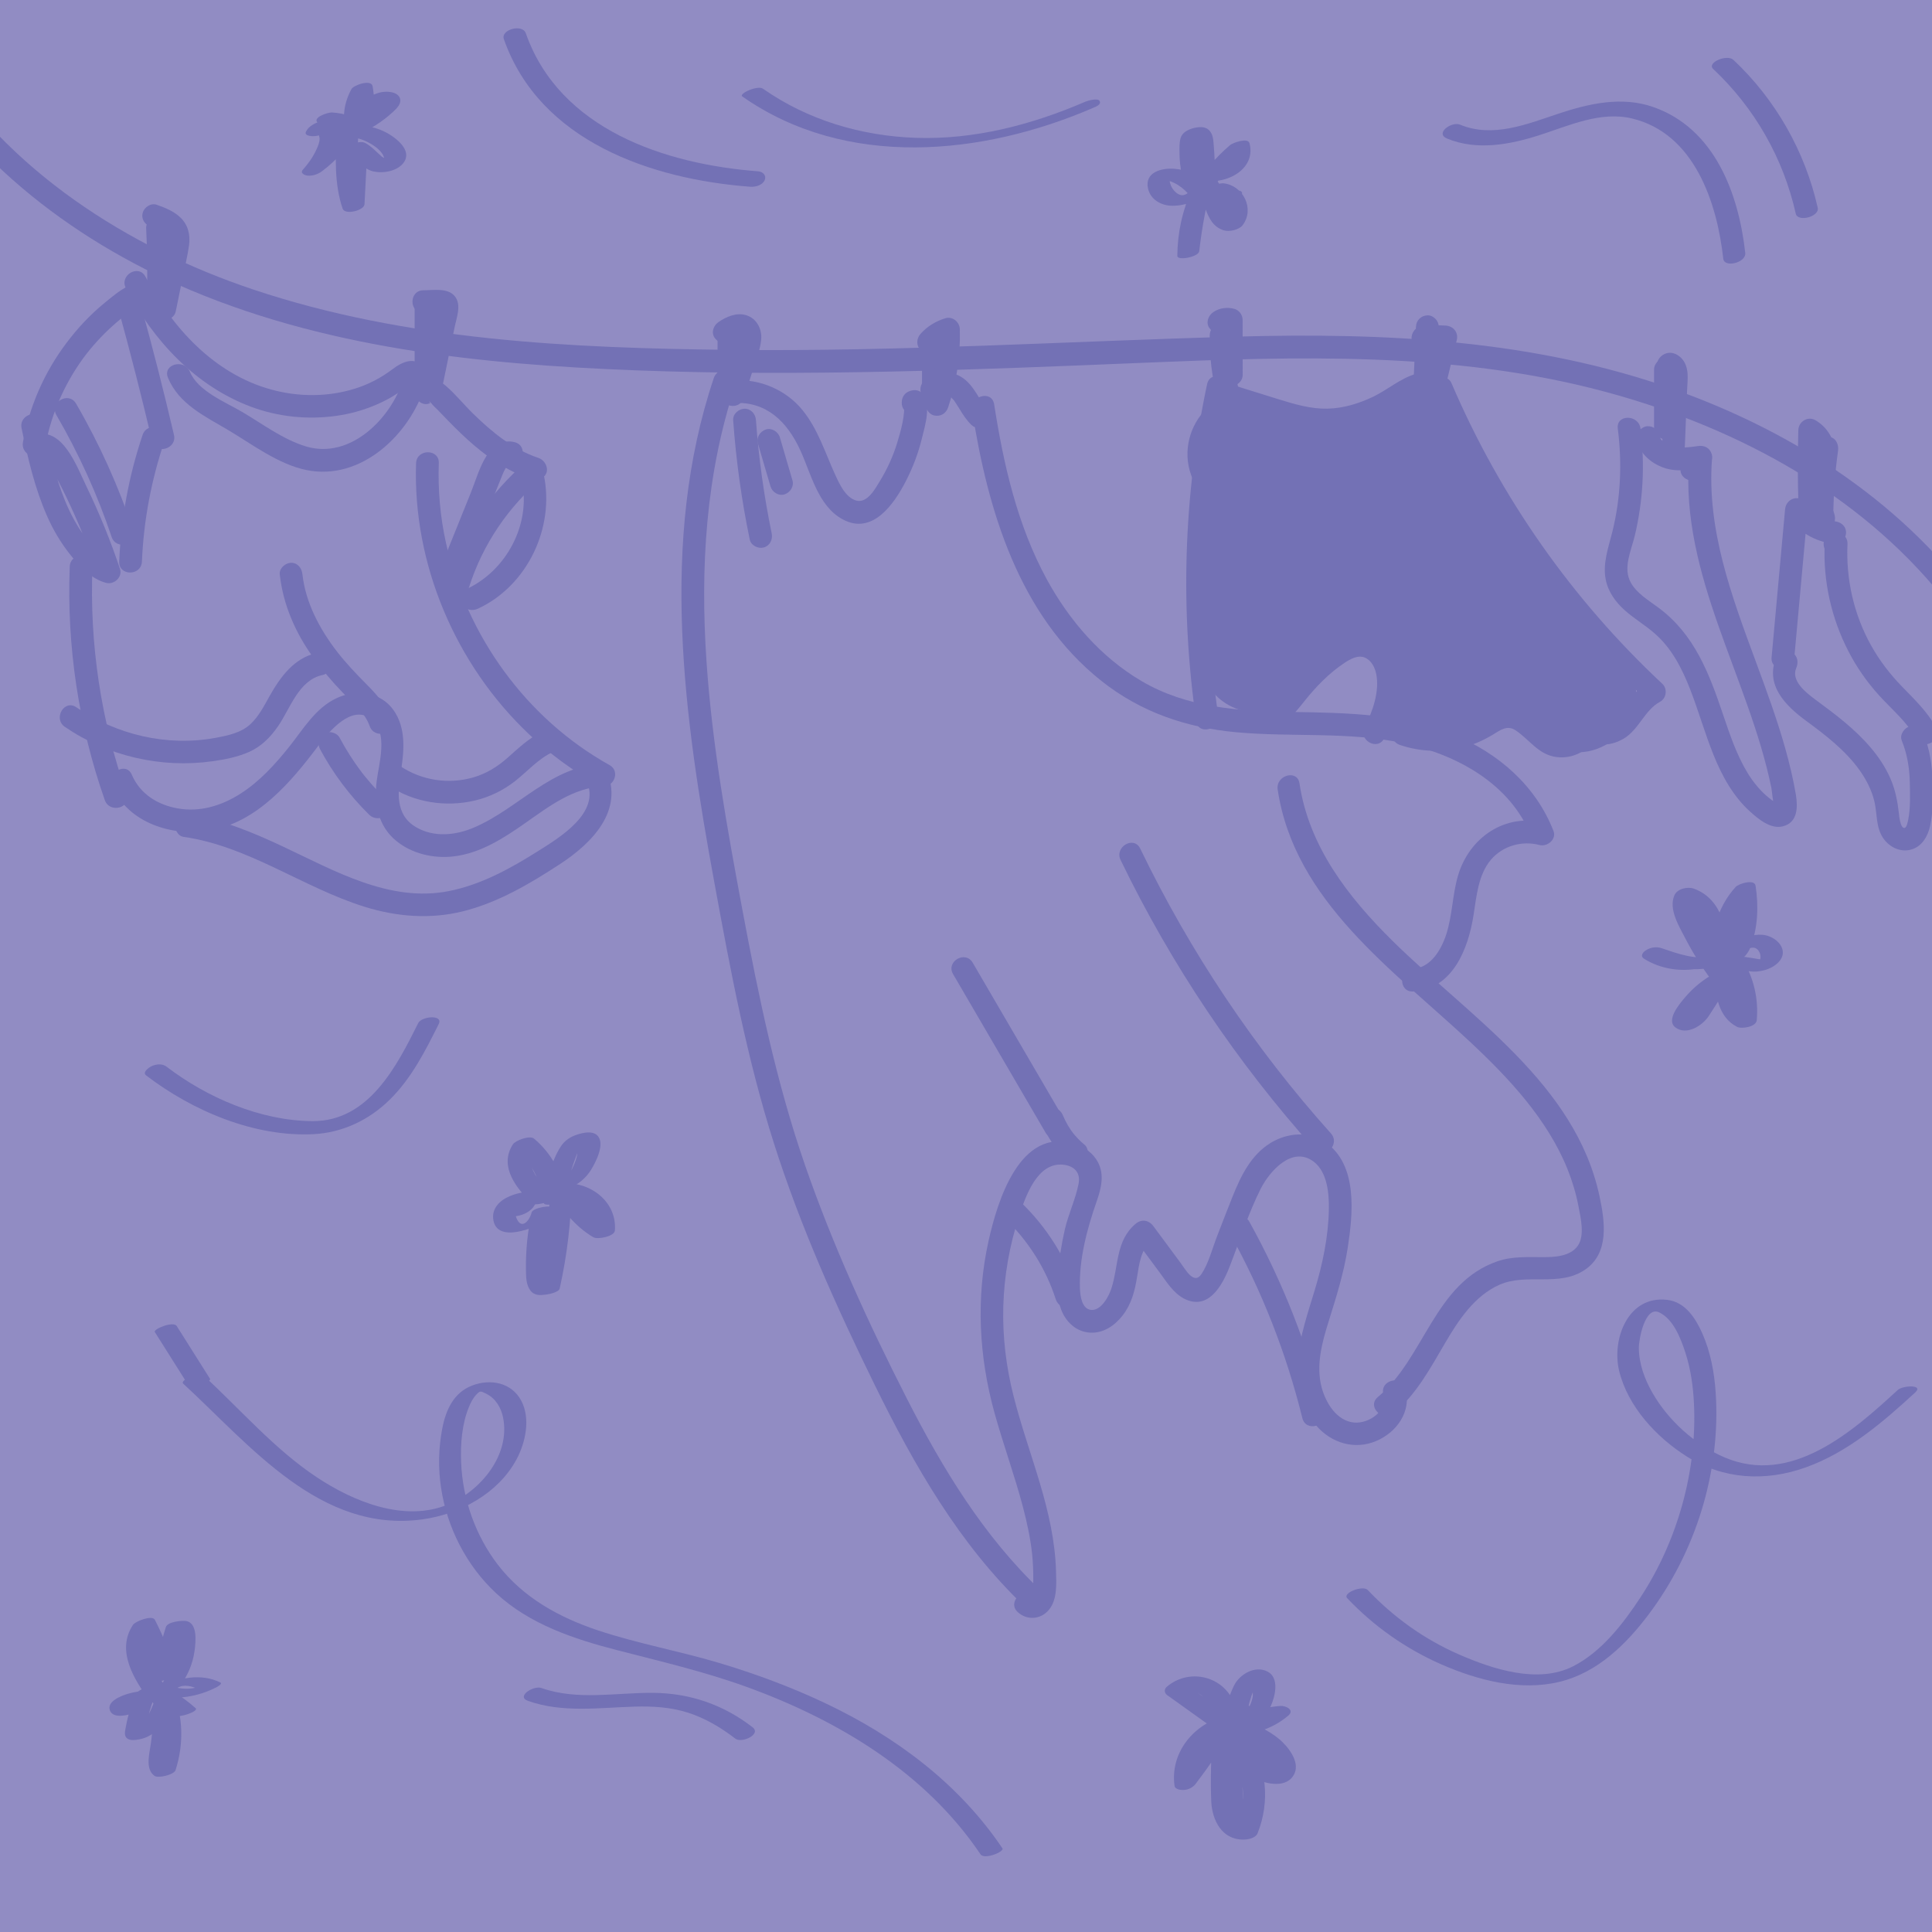 <?xml version="1.0" encoding="utf-8"?>
<!-- Generator: Adobe Illustrator 24.0.1, SVG Export Plug-In . SVG Version: 6.00 Build 0)  -->
<svg version="1.1" id="Layer_1" xmlns="http://www.w3.org/2000/svg" xmlns:xlink="http://www.w3.org/1999/xlink" x="0px" y="0px"
	 viewBox="0 0 255.11 255.11" style="enable-background:new 0 0 255.11 255.11;" xml:space="preserve">
<style type="text/css">
	.st0{fill:#918CC3;}
	.st1{fill:none;stroke:#FBD6E6;stroke-miterlimit:10;}
	.st2{opacity:0.55;}
	.st3{fill:none;stroke:#C5DFF4;stroke-miterlimit:10;}
	.st4{fill:#7371B5;}
</style>
<rect id="XMLID_18_" class="st0" width="255.11" height="255.11"/>
<g id="Layer_2">
	<g id="XMLID_41_">
		<g id="XMLID_53_">
			<path id="XMLID_57_" class="st1" d="M88.91,113.82"/>
		</g>
	</g>
	<g id="XMLID_42_" class="st2">
		<g id="XMLID_60_">
			<path id="XMLID_64_" class="st3" d="M161.91,65.15"/>
		</g>
	</g>
</g>
<g>
	<g>
		<path class="st0" d="M113.17,97.16c27.49-8.99,57.41-9.95,85.46-2.91c7.83,1.97,15.51,4.54,22.92,7.74
			c1.75,0.76,3.28-1.83,1.51-2.59c-13.52-5.83-27.77-9.69-42.38-11.54c-14.6-1.85-29.43-1.63-43.98,0.6
			c-8.25,1.27-16.39,3.21-24.33,5.81C110.54,94.87,111.32,97.77,113.17,97.16L113.17,97.16z"/>
	</g>
</g>
<g>
	<g>
		<path class="st4" d="M261.71,80.84c-9.84-14.11-24.59-23.72-40.64-29.42c-18.58-6.6-38.28-7.51-57.82-6.97
			c-22.28,0.61-44.51,2-66.81,1.75c-21.11-0.24-42.82-1.21-63-7.97C16.81,32.66,1,22.51-8.43,7.4c-1.11-1.78-2.11-3.61-3.03-5.49
			c-0.85-1.74-3.43-0.22-2.59,1.51c7.62,15.62,21.81,27.19,37.5,34.15c18.97,8.41,39.96,10.55,60.49,11.33
			c22.29,0.85,44.6-0.07,66.87-0.99c20.41-0.85,41.11-1.54,61.03,3.79c16.45,4.41,32.29,12.61,43.48,25.72
			c1.35,1.58,2.61,3.23,3.81,4.94C260.22,83.92,262.82,82.43,261.71,80.84L261.71,80.84z"/>
	</g>
</g>
<g>
	<g>
		<path class="st4" d="M19.3,30.14c0.16,3.22,0.19,6.45,0.09,9.68c-0.02,0.79,0.71,1.54,1.5,1.5c0.83-0.04,1.47-0.66,1.5-1.5
			c0.1-3.23,0.07-6.45-0.09-9.68c-0.04-0.78-0.66-1.54-1.5-1.5C20.02,28.67,19.26,29.3,19.3,30.14L19.3,30.14z"/>
	</g>
</g>
<g>
	<g>
		<path class="st4" d="M19.89,29.93c0.7,0.24,1.39,0.5,1.85,0.96c0.13,0.13,0.11,0.08,0.24,0.33c-0.07-0.13,0.05,0.28,0.05,0.34
			c0.02,0.5-0.14,1.02-0.24,1.5c-0.5,2.43-0.99,4.86-1.49,7.29c-0.16,0.79,0.23,1.62,1.05,1.85c0.74,0.2,1.68-0.25,1.85-1.05
			c0.29-1.43,0.59-2.87,0.88-4.3c0.3-1.47,0.67-2.95,0.88-4.44c0.19-1.38-0.11-2.72-1.15-3.7c-0.87-0.83-2-1.28-3.11-1.67
			c-0.76-0.27-1.64,0.3-1.85,1.05C18.61,28.91,19.12,29.66,19.89,29.93L19.89,29.93z"/>
	</g>
</g>
<g>
	<g>
		<path class="st4" d="M54.75,40.48c0,2.78,0,5.56,0,8.33c0,0.78,0.69,1.54,1.5,1.5c0.81-0.04,1.5-0.66,1.5-1.5
			c0-2.78,0-5.56,0-8.33c0-0.78-0.69-1.54-1.5-1.5C55.43,39.02,54.75,39.64,54.75,40.48L54.75,40.48z"/>
	</g>
</g>
<g>
	<g>
		<path class="st4" d="M55.91,41.32c0.48,0,0.95,0,1.43,0c0.2,0,0.41,0,0.61,0c0.12,0,0.24,0,0.35,0c-0.07-0.01-0.14-0.02-0.21-0.03
			c-0.18-0.18-0.36-0.36-0.54-0.54c-0.03-0.03-0.01-0.22-0.03-0.25c0.05,0.05-0.13,0.65-0.15,0.74c-0.09,0.42-0.17,0.84-0.26,1.27
			c-0.18,0.88-0.36,1.76-0.54,2.64c-0.36,1.76-0.73,3.52-1.09,5.28c-0.16,0.79,0.23,1.62,1.05,1.85c0.74,0.2,1.68-0.25,1.85-1.05
			c0.55-2.67,1.1-5.35,1.65-8.02c0.26-1.28,0.95-2.98,0.01-4.11c-0.93-1.12-2.81-0.77-4.11-0.77
			C53.98,38.32,53.98,41.32,55.91,41.32L55.91,41.32z"/>
	</g>
</g>
<g>
	<g>
		<path class="st4" d="M56.01,48.69c-1.11-1.78-2.91-0.91-4.21,0.08c-1.48,1.12-3.14,1.99-4.91,2.54c-3.59,1.13-7.48,1.12-11.1,0.12
			c-7.49-2.06-13.1-8.18-16.58-14.89c-0.89-1.71-3.48-0.2-2.59,1.51c3.58,6.88,9.2,12.94,16.58,15.68
			c3.55,1.32,7.46,1.71,11.21,1.18c1.87-0.26,3.66-0.77,5.39-1.52c0.91-0.4,1.79-0.86,2.62-1.41c0.42-0.28,0.82-0.58,1.22-0.88
			c0.17-0.13,0.34-0.26,0.51-0.4c0.45-0.19,0.22-0.37-0.72-0.52C54.44,51.84,57.04,50.33,56.01,48.69L56.01,48.69z"/>
	</g>
</g>
<g>
	<g>
		<path class="st4" d="M20.4,37.79c-2.27-1.56-4.94,0.86-6.63,2.24c-1.87,1.53-3.51,3.29-4.96,5.21c-2.92,3.85-4.93,8.4-5.78,13.16
			c-0.33,1.89,2.56,2.7,2.89,0.8c0.72-4.03,2.27-7.83,4.58-11.21c1.13-1.65,2.45-3.16,3.9-4.53c0.72-0.67,1.47-1.32,2.26-1.91
			c0.42-0.31,1.72-1.51,2.22-1.17C20.49,41.48,21.99,38.88,20.4,37.79L20.4,37.79z"/>
	</g>
</g>
<g>
	<g>
		<path class="st4" d="M5.38,60.33c0.75-0.23,1.59,1.8,1.84,2.28c0.77,1.44,1.5,2.91,2.18,4.39c1.35,2.91,2.51,5.89,3.53,8.92
			c0.62-0.62,1.23-1.23,1.85-1.85c-1.51-0.41-2.81-2.13-3.68-3.35c-1.01-1.4-1.83-2.94-2.49-4.54c-1.37-3.34-2.13-6.9-2.87-10.43
			c-0.39-1.89-3.29-1.09-2.89,0.8c0.83,3.95,1.73,7.89,3.37,11.6c0.78,1.78,1.76,3.44,2.96,4.97c1.24,1.58,2.81,3.3,4.81,3.84
			c1.06,0.29,2.22-0.74,1.85-1.85c-1.25-3.74-2.74-7.4-4.46-10.95c-1.2-2.47-3.1-7.86-6.79-6.73C2.74,58,3.52,60.9,5.38,60.33
			L5.38,60.33z"/>
	</g>
</g>
<g>
	<g>
		<path class="st4" d="M15.64,40.83c1.59,5.77,3.07,11.57,4.44,17.39c0.44,1.88,3.33,1.08,2.89-0.8
			c-1.36-5.83-2.84-11.63-4.44-17.39C18.02,38.18,15.12,38.97,15.64,40.83L15.64,40.83z"/>
	</g>
</g>
<g>
	<g>
		<path class="st4" d="M18.83,57.43c-1.82,5.39-2.85,11.03-3.09,16.72c-0.08,1.93,2.92,1.93,3,0c0.23-5.43,1.24-10.77,2.98-15.92
			C22.34,56.39,19.45,55.6,18.83,57.43L18.83,57.43z"/>
	</g>
</g>
<g>
	<g>
		<path class="st4" d="M57.22,52.86c-0.62,0.73-0.68-0.22-0.27,0.38c0.21,0.31,0.58,0.61,0.84,0.88c0.47,0.49,0.94,0.98,1.42,1.47
			c1.09,1.12,2.21,2.21,3.41,3.23c2.3,1.96,4.81,3.57,7.69,4.54c-0.22-0.84-0.44-1.67-0.66-2.51c-5,4.19-8.67,9.75-10.63,15.97
			c-0.58,1.85,2.31,2.63,2.89,0.8c1.81-5.74,5.24-10.78,9.86-14.64c0.92-0.77,0.32-2.18-0.66-2.51c-3.36-1.12-6.12-3.39-8.62-5.83
			c-1.23-1.2-2.33-2.58-3.63-3.7c-1.05-0.91-2.73-1.4-3.77-0.19C53.86,52.21,55.97,54.34,57.22,52.86L57.22,52.86z"/>
	</g>
</g>
<g>
	<g>
		<path class="st4" d="M68.92,63.52c1.2,5.74-2.06,11.82-7.31,14.26c-0.73,0.34-0.92,1.4-0.54,2.05c0.44,0.75,1.31,0.88,2.05,0.54
			c6.51-3.03,10.15-10.68,8.69-17.65C71.42,60.83,68.53,61.63,68.92,63.52L68.92,63.52z"/>
	</g>
</g>
<g>
	<g>
		<path class="st4" d="M54.94,61.17c-0.45,13.32,5.22,26.6,14.87,35.74c2.76,2.62,5.85,4.89,9.17,6.73c0.25-0.93,0.5-1.86,0.76-2.8
			c-6.94,0.23-11.21,5.91-17.2,8.45c-2.41,1.02-5.24,1.31-7.59-0.06c-2.86-1.66-2.42-4.77-1.98-7.59c0.41-2.61,0.62-5.53-0.97-7.82
			c-1.72-2.48-4.91-2.85-7.52-1.65c-2.81,1.29-4.43,4.1-6.29,6.43c-1.87,2.34-3.95,4.63-6.5,6.24c-2.48,1.57-5.32,2.43-8.25,1.9
			c-2.66-0.48-4.95-1.91-6.04-4.45c-0.76-1.77-3.34-0.24-2.59,1.51c2.11,4.91,8.03,6.73,12.96,5.85
			c6.22-1.12,10.66-6.38,14.25-11.16c1.37-1.82,4.39-5.58,7.02-3.54c2.29,1.78,0.96,5.96,0.69,8.26c-0.35,2.95,0.21,5.89,2.61,7.84
			c2.09,1.7,4.93,2.34,7.58,2.03c3.53-0.42,6.6-2.41,9.45-4.41c3.12-2.19,6.4-4.71,10.37-4.84c1.44-0.05,2.1-2.05,0.76-2.8
			c-11-6.12-18.9-17.08-21.61-29.34c-0.77-3.47-1.07-7-0.95-10.55C58.01,59.24,55.01,59.24,54.94,61.17L54.94,61.17z"/>
	</g>
</g>
<g>
	<g>
		<path class="st4" d="M9.21,74.82c-0.41,10.46,1.16,20.95,4.63,30.83c0.64,1.81,3.54,1.03,2.89-0.8
			c-3.39-9.65-4.93-19.81-4.52-30.03C12.29,72.89,9.28,72.89,9.21,74.82L9.21,74.82z"/>
	</g>
</g>
<g>
	<g>
		<path class="st4" d="M36.94,75.83c0.44,4.03,2.07,7.72,4.42,10.99c1.17,1.62,2.46,3.15,3.85,4.59c1.3,1.35,2.97,2.64,3.6,4.46
			c0.63,1.81,3.53,1.03,2.89-0.8c-0.65-1.86-1.88-3.29-3.26-4.67c-1.38-1.39-2.74-2.81-3.94-4.36c-2.29-2.97-4.15-6.45-4.57-10.23
			c-0.09-0.81-0.63-1.5-1.5-1.5C37.7,74.33,36.86,75.02,36.94,75.83L36.94,75.83z"/>
	</g>
</g>
<g>
	<g>
		<path class="st4" d="M42.26,98.92c1.71,3.2,3.93,6.15,6.52,8.69c0.56,0.55,1.57,0.6,2.12,0c0.55-0.59,0.6-1.53,0-2.12
			c-0.61-0.6-1.2-1.21-1.76-1.85c-0.29-0.33-0.57-0.66-0.85-1c-0.14-0.17-0.28-0.34-0.41-0.51c-0.05-0.07-0.13-0.17-0.03-0.04
			c-0.07-0.1-0.15-0.19-0.22-0.29c-1.04-1.39-1.96-2.85-2.78-4.38c-0.37-0.69-1.39-0.97-2.05-0.54
			C42.09,97.32,41.86,98.18,42.26,98.92L42.26,98.92z"/>
	</g>
</g>
<g>
	<g>
		<path class="st4" d="M77.46,103.15c1.9,4.17-3.58,7.45-6.41,9.23c-3.66,2.31-7.53,4.45-11.82,5.29c-7.8,1.52-15.07-2.7-21.87-5.89
			c-3.94-1.85-8-3.56-12.34-4.18c-0.81-0.12-1.6,0.2-1.85,1.05c-0.2,0.7,0.25,1.73,1.05,1.85c8.63,1.23,15.77,6.7,23.97,9.25
			c4.2,1.3,8.58,1.65,12.87,0.6c4.68-1.15,8.94-3.67,12.94-6.29c4.15-2.72,8.47-7.06,6.04-12.41
			C79.25,99.89,76.67,101.41,77.46,103.15L77.46,103.15z"/>
	</g>
</g>
<g>
	<g>
		<path class="st4" d="M94.75,43.82c0,2.67,0,5.33,0,8c0,0.78,0.69,1.54,1.5,1.5c0.81-0.04,1.5-0.66,1.5-1.5c0-2.67,0-5.33,0-8
			c0-0.78-0.69-1.54-1.5-1.5C95.43,42.35,94.75,42.97,94.75,43.82L94.75,43.82z"/>
	</g>
</g>
<g>
	<g>
		<path class="st4" d="M96.4,45.12c0.18-0.12,0.37-0.25,0.56-0.35c0.08-0.04,0.16-0.08,0.24-0.13c0.35-0.18-0.14,0.02,0.07-0.03
			c0.1-0.03,0.21-0.07,0.31-0.1c0.17-0.05,0.1,0-0.03-0.01c0.05,0,0.35,0.05,0.16-0.01c-0.12-0.02-0.11-0.01,0.03,0.02
			c-0.05-0.02-0.1-0.04-0.14-0.05c-0.23-0.15,0.06,0.06-0.06-0.07c-0.16-0.18,0.1,0.18-0.02-0.04c-0.1-0.19,0.02,0.1,0.03,0.15
			c-0.05-0.2-0.02-0.16-0.02,0.02c0,0.1-0.01,0.21-0.02,0.31c0.01-0.14,0.03-0.18-0.01-0.02c-0.05,0.21-0.1,0.41-0.16,0.62
			c-0.63,2.1-1.33,4.19-1.99,6.28c-0.24,0.75,0.28,1.67,1.05,1.85c0.82,0.19,1.59-0.25,1.85-1.05c0.41-1.3,0.83-2.61,1.24-3.91
			c0.39-1.23,0.9-2.47,1.02-3.76c0.13-1.38-0.59-2.8-1.98-3.22c-1.27-0.39-2.61,0.19-3.65,0.9c-0.65,0.44-1,1.34-0.54,2.05
			C94.76,45.22,95.71,45.59,96.4,45.12L96.4,45.12z"/>
	</g>
</g>
<g>
	<g>
		<path class="st4" d="M121.75,45.48c0,2.44,0,4.89,0,7.33c0,0.78,0.69,1.54,1.5,1.5c0.81-0.04,1.5-0.66,1.5-1.5
			c0-2.44,0-4.89,0-7.33c0-0.78-0.69-1.54-1.5-1.5C122.43,44.02,121.75,44.64,121.75,45.48L121.75,45.48z"/>
	</g>
</g>
<g>
	<g>
		<path class="st4" d="M123.67,46.22c0.16-0.18,0.32-0.35,0.5-0.51c0.02-0.02,0.22-0.19,0.15-0.13c-0.07,0.05,0.23-0.16,0.24-0.16
			c0.18-0.11,0.36-0.21,0.55-0.31c0.05-0.02,0.1-0.04,0.14-0.07c-0.09,0.04-0.09,0.04,0.01,0c0.12-0.04,0.25-0.08,0.38-0.12
			c-0.63-0.48-1.27-0.96-1.9-1.45c0.09,3.3-0.39,6.41-1.45,9.54c-0.25,0.74,0.29,1.67,1.05,1.85c0.83,0.19,1.58-0.25,1.85-1.05
			c1.12-3.32,1.65-6.84,1.55-10.34c-0.03-0.95-0.94-1.73-1.9-1.45c-1.26,0.38-2.42,1.08-3.29,2.07c-0.54,0.61-0.6,1.52,0,2.12
			C122.09,46.77,123.13,46.83,123.67,46.22L123.67,46.22z"/>
	</g>
</g>
<g>
	<g>
		<path class="st4" d="M130.4,54.01c-0.16-0.16-0.3-0.37-0.47-0.51c0.13,0.17,0.15,0.2,0.05,0.07c-0.04-0.05-0.08-0.11-0.12-0.16
			c-0.06-0.08-0.11-0.16-0.17-0.25c-0.26-0.39-0.49-0.8-0.74-1.19c-0.54-0.85-1.15-1.67-2.03-2.2c-1.65-1-4.18-0.98-5.2,0.9
			c-0.37,0.69-0.19,1.67,0.54,2.05c0.7,0.37,1.65,0.2,2.05-0.54c0.03-0.06,0.09-0.12,0.11-0.19c-0.17,0.21-0.2,0.26-0.1,0.14
			c0.02-0.02,0.03-0.03,0.05-0.05c0.17-0.19-0.3,0.19-0.09,0.07c0.06-0.03,0.12-0.06,0.17-0.1c-0.3,0.22-0.27,0.1-0.11,0.05
			c0.06-0.02,0.14-0.03,0.2-0.05c-0.32,0.12-0.31,0.03-0.12,0.02c0.07,0,0.15,0,0.22,0c0.07,0,0.15,0.02,0.22,0.02
			c-0.43-0.01-0.24-0.03-0.1,0c0.15,0.03,0.3,0.08,0.44,0.13c0.27,0.09-0.32-0.17-0.07-0.03c0.07,0.04,0.14,0.07,0.21,0.11
			c0.07,0.04,0.13,0.08,0.2,0.12c0.16,0.1,0.13,0.18-0.06-0.05c0.1,0.12,0.25,0.23,0.35,0.35c0.05,0.05,0.18,0.17,0.19,0.23
			c-0.04-0.05-0.08-0.1-0.11-0.15c0.04,0.05,0.08,0.11,0.12,0.16c0.23,0.33,0.44,0.67,0.65,1.01c0.46,0.76,0.95,1.52,1.59,2.14
			c0.57,0.54,1.57,0.6,2.12,0C130.94,55.54,131.01,54.59,130.4,54.01L130.4,54.01z"/>
	</g>
</g>
<g>
	<g>
		<path class="st4" d="M121.05,51.8c-0.03-0.01-0.07-0.03-0.1-0.04c0.35,0.62,0.7,1.23,1.05,1.85c0.01-0.05,0.02-0.11,0.03-0.16
			c-0.23,0.3-0.46,0.6-0.69,0.9c0.04-0.02,0.09-0.04,0.13-0.06c-0.61-0.08-1.21-0.16-1.82-0.23c0.06,0.06,0.11,0.13,0.17,0.19
			c-0.15-0.35-0.29-0.71-0.44-1.06c0.14,1.71-0.42,3.66-0.91,5.28c-0.54,1.76-1.3,3.44-2.26,5.01c-0.62,1.02-1.69,3.04-3.17,2.61
			c-1.39-0.41-2.19-2.17-2.74-3.37c-1.35-2.94-2.28-6.06-4.36-8.6c-2.19-2.67-5.6-4.1-9.03-3.9c-1.92,0.11-1.93,3.11,0,3
			c4.32-0.25,7.04,2.5,8.74,6.18c1.45,3.12,2.34,7.41,5.63,9.18c3.9,2.11,6.75-1.98,8.31-5c0.93-1.8,1.66-3.71,2.14-5.68
			c0.42-1.71,1.3-4.5,0.04-5.96c-0.46-0.54-1.24-0.5-1.82-0.23c-0.45,0.21-0.77,0.63-0.85,1.12c-0.14,0.88,0.23,1.5,1.05,1.85
			c0.03,0.01,0.07,0.03,0.1,0.04c0.75,0.32,1.64-0.34,1.85-1.05C122.35,52.79,121.8,52.12,121.05,51.8L121.05,51.8z"/>
	</g>
</g>
<g>
	<g>
		<path class="st4" d="M96.81,55.48c0.38,5.3,1.11,10.57,2.19,15.76c0.16,0.79,1.1,1.25,1.85,1.05c0.82-0.23,1.21-1.05,1.05-1.85
			c-1.02-4.94-1.72-9.93-2.08-14.97c-0.06-0.81-0.65-1.5-1.5-1.5C97.55,53.98,96.75,54.66,96.81,55.48L96.81,55.48z"/>
	</g>
</g>
<g>
	<g>
		<path class="st4" d="M100.08,58.56c0.55,1.89,1.11,3.78,1.66,5.67c0.22,0.75,1.07,1.3,1.85,1.05c0.76-0.25,1.28-1.04,1.05-1.85
			c-0.55-1.89-1.11-3.78-1.66-5.67c-0.22-0.75-1.07-1.3-1.85-1.05C100.36,56.97,99.84,57.76,100.08,58.56L100.08,58.56z"/>
	</g>
</g>
<g>
	<g>
		<path class="st4" d="M94.25,49.93c-7.25,21.62-3.92,44.82,0.1,66.73c2.11,11.53,4.28,23.11,7.84,34.3
			c3.5,11,8.24,21.58,13.32,31.93c5.2,10.59,11.16,21.04,19.79,29.24c1.4,1.33,3.52-0.79,2.12-2.12
			c-7.55-7.17-12.98-16.13-17.68-25.35c-5.1-10-9.8-20.28-13.47-30.89c-3.77-10.91-6.1-22.2-8.22-33.52
			c-2.04-10.9-4.01-21.84-4.76-32.91C92.45,75,93.18,62.52,97.14,50.73C97.75,48.9,94.86,48.11,94.25,49.93L94.25,49.93z"/>
	</g>
</g>
<g>
	<g>
		<path class="st4" d="M134.39,212.87c1.22,1.12,3.04,0.99,4.11-0.3c1.13-1.35,0.99-3.49,0.94-5.13c-0.11-3.94-1.01-7.83-2.13-11.59
			c-1.14-3.85-2.5-7.63-3.48-11.53c-0.98-3.87-1.46-7.82-1.35-11.81c0.11-4.07,0.83-8.11,2.1-11.98c0.84-2.54,2.36-7.06,5.78-6.74
			c1.46,0.14,2.36,1.03,2.06,2.53c-0.4,2.03-1.34,3.98-1.81,6.01c-0.47,2.04-0.79,4.12-0.94,6.2c-0.11,1.47-0.09,3.02,0.46,4.42
			c0.63,1.64,2.02,2.93,3.84,3.02c1.76,0.09,3.26-0.96,4.29-2.3c1.15-1.5,1.58-3.18,1.88-5.02c0.29-1.77,0.5-3.68,1.95-4.91
			c-0.79-0.1-1.57-0.2-2.36-0.3c1.14,1.54,2.28,3.08,3.42,4.62c0.91,1.23,1.79,2.68,3.19,3.41c3.19,1.65,5.04-1.7,6-4.15
			c1.34-3.43,2.47-7.05,4.13-10.35c1.17-2.31,4.18-5.75,7.02-3.56c1.78,1.37,2.02,4.22,1.98,6.28c-0.06,3.6-0.83,7.25-1.87,10.68
			c-1.76,5.81-4.32,12.65,0.24,17.91c1.98,2.28,5.04,3.19,7.85,2.01c2.74-1.14,4.75-3.94,3.88-6.96c-0.54-1.85-3.43-1.06-2.89,0.8
			c0.62,2.14-1.91,3.88-3.86,3.71c-2.32-0.2-3.76-2.61-4.3-4.63c-0.78-2.92,0.05-5.95,0.93-8.75c1-3.2,2-6.36,2.51-9.69
			c0.69-4.47,1.38-10.97-2.96-13.95c-2.19-1.51-5.06-1.24-7.26,0.12c-2.54,1.58-3.86,4.28-4.94,6.95c-0.72,1.78-1.4,3.58-2.1,5.37
			c-0.62,1.6-1.1,3.54-2.05,4.97c-1,1.51-2.14-0.65-2.78-1.5c-1.19-1.61-2.38-3.21-3.57-4.82c-0.61-0.82-1.56-0.98-2.36-0.3
			c-2.63,2.22-2.22,5.55-3.18,8.51c-0.33,1.03-1.34,2.95-2.66,2.85c-1.26-0.1-1.46-1.88-1.5-2.84c-0.13-3.87,0.95-7.9,2.22-11.52
			c0.58-1.66,1.03-3.46,0.18-5.11c-0.62-1.2-1.76-2.03-3.03-2.44c-7.31-2.36-10.28,7.62-11.43,12.77
			c-1.69,7.58-1.28,15.31,0.79,22.77c1.15,4.15,2.64,8.2,3.74,12.37c0.54,2.06,1,4.15,1.22,6.27c0.11,1.09,0.16,2.18,0.15,3.28
			c-0.01,0.48,0.01,0.99-0.06,1.46c-0.01,0.09-0.13,0.39-0.11,0.47c0.15,0.57-0.48-0.37,0.23,0.28
			C135.09,209.45,132.96,211.57,134.39,212.87L134.39,212.87z"/>
	</g>
</g>
<g>
	<g>
		<path class="st4" d="M128.36,54.16c2.05,13.18,6.18,27.1,17.06,35.74c5.21,4.14,11.23,6.18,17.82,6.79
			c7.3,0.67,14.7-0.11,21.92,1.41c7.08,1.48,14.31,5.34,17.06,12.43c0.62-0.62,1.23-1.23,1.85-1.85
			c-5.29-1.41-10.09,1.91-11.56,6.98c-0.73,2.52-0.73,5.21-1.54,7.72c-0.65,2-2.04,4.41-4.38,4.54c-1.92,0.1-1.93,3.1,0,3
			c5.22-0.28,7.29-5.64,7.98-10.07c0.39-2.47,0.62-5.36,2.31-7.34c1.56-1.83,4.1-2.54,6.4-1.93c1.02,0.27,2.28-0.74,1.85-1.85
			c-2.32-5.97-7.27-10.27-13.11-12.68c-6.81-2.81-14.2-2.93-21.45-3.04c-6.87-0.11-13.78-0.51-19.84-4.08
			c-5.35-3.14-9.54-8-12.49-13.4c-3.9-7.14-5.73-15.19-6.97-23.16C130.96,51.46,128.07,52.27,128.36,54.16L128.36,54.16z"/>
	</g>
</g>
<g>
	<g>
		<path class="st4" d="M168.71,104.25c2.19,14.71,15.25,23.84,25.35,33.27c5.15,4.81,10.26,10.24,12.93,16.88
			c0.63,1.58,1.12,3.21,1.44,4.88c0.29,1.5,0.87,3.92-0.12,5.26c-1,1.36-3.01,1.46-4.54,1.46c-2.04,0-4.08-0.13-6.05,0.55
			c-8.31,2.87-9.6,12.75-15.79,17.93c-1.48,1.24,0.65,3.35,2.12,2.12c2.98-2.49,4.81-5.93,6.75-9.23c1.76-3.01,3.89-6.27,7.21-7.73
			c3.59-1.58,7.82,0.34,11.25-1.96c3.28-2.2,2.66-6.4,1.94-9.76c-3.19-14.85-17.18-23.68-27.29-33.65
			c-5.85-5.76-11.08-12.49-12.32-20.83C171.32,101.55,168.43,102.36,168.71,104.25L168.71,104.25z"/>
	</g>
</g>
<g>
	<g>
		<path class="st4" d="M175.74,149.66c-10.12-11.29-18.59-23.97-25.18-37.61c-0.84-1.74-3.43-0.22-2.59,1.51
			c6.71,13.87,15.37,26.75,25.65,38.22C174.91,153.22,177.03,151.1,175.74,149.66L175.74,149.66z"/>
	</g>
</g>
<g>
	<g>
		<path class="st4" d="M140.63,148.01c-4.06-6.96-8.12-13.93-12.19-20.89c-0.97-1.67-3.57-0.16-2.59,1.51
			c4.06,6.96,8.12,13.93,12.19,20.89C139.01,151.19,141.6,149.68,140.63,148.01L140.63,148.01z"/>
	</g>
</g>
<g>
	<g>
		<path class="st4" d="M143.23,151.18c-0.62-0.51-1.17-1.09-1.67-1.73c0.08,0.1,0.16,0.2,0.23,0.3c-0.58-0.75-1.06-1.57-1.43-2.45
			c0.05,0.12,0.1,0.24,0.15,0.36c-0.04-0.09-0.07-0.18-0.11-0.27c-0.15-0.38-0.33-0.68-0.69-0.9c-0.32-0.19-0.8-0.27-1.16-0.15
			c-0.36,0.12-0.71,0.34-0.9,0.69c-0.18,0.33-0.3,0.79-0.15,1.16c0.78,1.96,1.97,3.74,3.6,5.1c0.31,0.26,0.64,0.44,1.06,0.44
			c0.37,0,0.81-0.16,1.06-0.44c0.26-0.29,0.46-0.66,0.44-1.06C143.65,151.86,143.53,151.43,143.23,151.18L143.23,151.18z"/>
	</g>
</g>
<g>
	<g>
		<path class="st4" d="M162.39,162.85c4.27,7.68,7.47,15.87,9.58,24.41c0.46,1.87,3.36,1.08,2.89-0.8
			c-2.17-8.77-5.5-17.22-9.88-25.12C164.04,159.65,161.45,161.16,162.39,162.85L162.39,162.85z"/>
	</g>
</g>
<g>
	<g>
		<path class="st4" d="M142.3,170.77c-1.48-4.59-4.08-8.77-7.58-12.09c-1.4-1.33-3.53,0.79-2.12,2.12
			c3.13,2.97,5.49,6.67,6.81,10.77c0.25,0.77,1.04,1.27,1.85,1.05C142.01,172.41,142.54,171.54,142.3,170.77L142.3,170.77z"/>
	</g>
</g>
<g>
	<g>
		<path class="st4" d="M163.21,44.39c-0.23-0.3-0.45-0.6-0.68-0.9c-0.39-0.52-1.01-0.91-1.69-0.69c-0.64,0.21-1.09,0.76-1.1,1.45
			c-0.05,2.8,0.3,5.61,1.02,8.32c0.2,0.76,1.08,1.3,1.85,1.05c0.78-0.25,1.26-1.03,1.05-1.85c-0.17-0.63-0.32-1.27-0.44-1.91
			c-0.06-0.32-0.12-0.64-0.17-0.97c-0.03-0.17-0.05-0.35-0.08-0.52c0.04,0.26-0.02-0.15-0.02-0.2c-0.15-1.3-0.22-2.61-0.2-3.92
			c-0.93,0.25-1.86,0.5-2.8,0.76c0.23,0.3,0.45,0.6,0.68,0.9c0.47,0.62,1.32,1.01,2.05,0.54C163.29,46.05,163.71,45.06,163.21,44.39
			L163.21,44.39z"/>
	</g>
</g>
<g>
	<g>
		<path class="st4" d="M161.7,43.82c0.02-0.01,0.27-0.2,0.29-0.18c-0.17,0.07-0.2,0.08-0.09,0.05c0.05-0.02,0.11-0.03,0.17-0.04
			c-0.06,0.01-0.12,0.01-0.17,0.02c0.08-0.01,0.15-0.01,0.23-0.01c0.31-0.02-0.27-0.06,0.05,0.02c-0.37-0.48-0.73-0.96-1.1-1.45
			c0,2.42,0.01,4.83,0.01,7.25c0,0.78,0.69,1.54,1.5,1.5c0.81-0.04,1.5-0.66,1.5-1.5c0-2.42-0.01-4.83-0.01-7.25
			c0-0.65-0.46-1.28-1.1-1.45c-0.93-0.25-1.98-0.12-2.78,0.44c-0.64,0.45-1,1.33-0.54,2.05C160.06,43.92,161.02,44.3,161.7,43.82
			L161.7,43.82z"/>
	</g>
</g>
<g>
	<g>
		<path class="st4" d="M186.97,43.14c-0.14,3.11-0.27,6.23-0.41,9.34c-0.03,0.78,0.71,1.54,1.5,1.5c0.84-0.04,1.46-0.66,1.5-1.5
			c0.14-3.11,0.27-6.23,0.41-9.34c0.03-0.78-0.71-1.54-1.5-1.5C187.63,41.68,187.01,42.3,186.97,43.14L186.97,43.14z"/>
	</g>
</g>
<g>
	<g>
		<path class="st4" d="M188.27,46.06c0.07-0.01,0.24-0.03,0.08-0.01c0.13-0.02,0.26-0.03,0.4-0.04c0.24-0.02,0.48-0.04,0.72-0.05
			c0.48-0.02,0.96,0,1.44,0.03c-0.48-0.63-0.96-1.27-1.45-1.9c-0.67,2.77-1.34,5.55-2.01,8.32c-0.18,0.76,0.24,1.66,1.05,1.85
			c0.77,0.18,1.65-0.23,1.85-1.05c0.67-2.77,1.34-5.55,2.01-8.32c0.24-1-0.46-1.83-1.45-1.9c-1.15-0.08-2.28,0-3.42,0.18
			c-0.78,0.12-1.28,1.14-1.05,1.85C186.7,45.86,187.44,46.19,188.27,46.06L188.27,46.06z"/>
	</g>
</g>
<g>
	<g>
		<path class="st4" d="M186.95,49.37c-2.02,0.58-3.73,2.1-5.62,3.01c-1.88,0.9-3.95,1.54-6.04,1.58c-2.2,0.05-4.32-0.58-6.4-1.22
			c-2.23-0.69-4.45-1.38-6.67-2.08c-1.85-0.58-2.64,2.32-0.8,2.89c2.37,0.74,4.73,1.49,7.1,2.21c2.19,0.67,4.46,1.25,6.77,1.2
			c2.21-0.05,4.34-0.61,6.37-1.47c1.07-0.45,2.1-0.97,3.11-1.55c0.97-0.56,1.9-1.38,2.99-1.69
			C189.6,51.73,188.81,48.84,186.95,49.37L186.95,49.37z"/>
	</g>
</g>
<g>
	<g>
		<path class="st4" d="M189.11,52.16c6.52,15.2,16.21,28.98,28.3,40.27c0.1-0.79,0.2-1.57,0.3-2.36c-1.52,0.81-2.42,2.16-3.44,3.5
			c-0.46,0.6-0.93,1.2-1.64,1.52c-0.32,0.15-1.19,0.5-1.48,0.12c-0.81-1.05-2.26-0.92-2.74,0.36c-0.3,0.8-1.14,1.35-1.98,1.44
			c-0.93,0.11-1.67-0.46-2.32-1.05c-1.4-1.25-2.78-2.84-4.81-2.89c-2.33-0.06-4.14,1.88-6.28,2.55c-2.43,0.76-4.95,0.68-7.36-0.14
			c-1.83-0.62-2.62,2.28-0.8,2.89c2.69,0.91,5.62,1.02,8.37,0.31c1.36-0.35,2.67-0.93,3.87-1.66c1.02-0.62,1.92-1.33,3.05-0.57
			c1.86,1.25,3.01,3.24,5.43,3.52c2.55,0.3,4.82-1.28,5.71-3.61c-0.91,0.12-1.83,0.24-2.74,0.36c1.48,1.91,3.86,2,5.87,0.8
			c2.02-1.21,2.73-3.76,4.79-4.86c0.84-0.45,0.99-1.71,0.3-2.36c-11.92-11.13-21.41-24.67-27.83-39.66
			C190.94,48.88,188.35,50.4,189.11,52.16L189.11,52.16z"/>
	</g>
</g>
<g>
	<g>
		<path class="st4" d="M159.39,50.73c-3.11,14.64-3.58,29.7-1.43,44.51c0.28,1.9,3.17,1.09,2.89-0.8
			c-2.07-14.25-1.56-28.83,1.43-42.91C162.68,49.65,159.79,48.84,159.39,50.73L159.39,50.73z"/>
	</g>
</g>
<g>
	<g>
		<path class="st4" d="M166.91,96.41c2.5-0.23,3.9-2.03,5.36-3.86c1.49-1.87,3.25-3.69,5.25-5.01c0.76-0.5,1.76-1.09,2.69-0.71
			c0.87,0.36,1.33,1.29,1.51,2.15c0.47,2.3-0.47,5-1.53,7.01c-0.9,1.71,1.69,3.22,2.59,1.51c1.38-2.61,2.36-5.79,1.93-8.77
			c-0.39-2.69-2.51-5.2-5.42-5.01c-1.48,0.1-2.79,0.84-3.95,1.71c-1.17,0.87-2.27,1.82-3.3,2.86c-0.96,0.98-1.8,2.04-2.65,3.11
			c-0.6,0.75-1.42,1.9-2.47,2c-0.81,0.07-1.5,0.64-1.5,1.5C165.41,95.67,166.1,96.49,166.91,96.41L166.91,96.41z"/>
	</g>
</g>
<g>
	<g>
		<path class="st4" d="M187.38,67.03c-2.22-3.19-4.78-5.93-8.71-6.78c-1.73-0.37-3.54-0.25-5.23,0.3c-0.68,0.22-7.32,3.38-2.41,1.51
			c1.33,0,2.66,0,3.99,0c2.13,1.77,2.59,1.66,1.36-0.33c-0.44-1-0.88-2-1.32-3c-2.53-5.75-12.64-4.33-13.71,1.79
			c-1.07,6.14-1.77,12.3-1.98,18.52c4.91-0.66,9.82-1.33,14.73-1.99c-0.34-2.27-0.68-4.55-1.01-6.82
			c-1.26-8.47-14.82-6.28-14.73,1.99c0.05,4.84,0.11,9.67,0.16,14.51c0.07,5.97,6.25,8.96,11.29,6.48c1.97-0.97,3.44-2.51,4.51-4.41
			c1.15-2.02,0.52-2.5,2.31-3.3c1.32-0.59,7.72-0.32,6.88,1.25c4.66,1.26,9.32,2.52,13.98,3.79c0.01-0.37,0.01-0.74,0.02-1.11
			c-0.34,1.26-0.68,2.52-1.02,3.79c-2.6,0.58-2.7,1.01-0.3,1.29c0.57,0.16,1.15,0.32,1.72,0.49c1.2,0.26,6.91,1.83,3.41-0.17
			c-3.25-1.86-0.15,1.04,0.68,1.84c1.33,1.29,2.76,2.02,4.54,2.45c7.12,1.72,12.8-7.15,7.3-12.54C204.87,77.81,198,67.65,193,56.17
			c-2.11-4.85-8.49-4.21-11.78-1.52c-2.75,2.24-5.34,4.31-9.01,3.99c1.26,4.66,2.52,9.32,3.79,13.98c1.86-1.21,3.72-2.41,5.58-3.62
			c5.62-3.65,4.16-14.95-3.79-13.98c-3.81,0.47-6.65,0.1-9.97-1.88c-6.9-4.12-13.26,3.83-10.26,10.26c0.78,1.68,0.84,3.26,0.77,5.07
			c-0.34,9.65,14.66,9.64,15,0c0.16-4.56-0.91-8.54-2.82-12.65c-3.42,3.42-6.84,6.84-10.26,10.26c5.32,3.18,11.36,4.69,17.54,3.93
			c-1.26-4.66-2.52-9.32-3.79-13.98c-1.86,1.21-3.72,2.41-5.58,3.62c-6.5,4.21-3.57,13.34,3.79,13.98
			c7.74,0.67,13.92-3.73,19.62-8.38c-3.93-0.51-7.85-1.01-11.78-1.52c5.47,12.57,13.38,23.86,23.17,33.44
			c2.43-4.18,4.86-8.36,7.3-12.54c2.37,2.19,2.91,2.51,1.63,0.94c-0.42-0.71-0.93-1.33-1.55-1.87c-1.21-1.19-2.57-1.99-4.19-2.48
			c-2.93-0.89-6.68-1.46-9.73-1.93c-7.28-1.12-14.06,3.62-14.21,11.23c-0.14,7.32,10.45,10.37,13.98,3.79
			c5.24-9.78-0.73-21.04-11.27-23.6c-4.71-1.14-9.95-0.8-14.44,1c-2.42,0.97-4.63,2.33-6.39,4.28c-0.7,0.78-1.36,1.7-1.86,2.62
			c-0.28,0.64-0.55,1.29-0.82,1.93c-0.65,1.32-0.46,1.22,0.56-0.31c3.76,2.16,7.52,4.32,11.29,6.48c-0.05-4.84-0.11-9.67-0.16-14.51
			c-4.91,0.66-9.82,1.33-14.73,1.99c0.34,2.27,0.68,4.55,1.01,6.82c1.28,8.65,14.45,6.1,14.73-1.99c0.17-4.89,0.61-9.71,1.45-14.54
			c-4.57,0.6-9.14,1.19-13.71,1.79c1.65,3.73,2.99,7.74,6.97,9.55c1.88,0.85,3.91,1.18,5.94,0.68c0.9-0.33,1.78-0.69,2.65-1.08
			c1.68-1.34,2.01-1.58,1-0.72c-1.33,0-2.66,0-3.99,0c-0.08-0.04-0.17-0.08-0.25-0.11C179.91,82.47,192.92,74.98,187.38,67.03
			L187.38,67.03z"/>
	</g>
</g>
<g>
	<g>
		<path class="st4" d="M218.41,48.82c0,2.56,0,5.11,0,7.67c0,0.78,0.69,1.54,1.5,1.5c0.81-0.04,1.5-0.66,1.5-1.5
			c0-2.56,0-5.11,0-7.67c0-0.78-0.69-1.54-1.5-1.5C219.1,47.35,218.41,47.97,218.41,48.82L218.41,48.82z"/>
	</g>
</g>
<g>
	<g>
		<path class="st4" d="M221.03,49.5c-0.44,0.17-0.83,0.11-1.18-0.17c-0.09-0.13-0.11-0.15-0.05-0.05c0.05,0.09,0.05,0.08-0.01-0.05
			c0.03,0.09,0.06,0.18,0.07,0.27c-0.06-0.33-0.02,0.18-0.03,0.21c-0.01,0.21-0.02,0.42-0.02,0.64c-0.04,0.95-0.07,1.91-0.11,2.86
			c-0.07,1.87-0.15,3.74-0.22,5.61c-0.03,0.81,0.71,1.5,1.5,1.5c0.84,0,1.47-0.69,1.5-1.5c0.1-2.44,0.19-4.87,0.29-7.31
			c0.04-1.13,0.24-2.32-0.21-3.39c-0.49-1.16-1.84-2.03-3.04-1.22c-0.67,0.46-0.97,1.32-0.54,2.05
			C219.37,49.62,220.36,49.96,221.03,49.5L221.03,49.5z"/>
	</g>
</g>
<g>
	<g>
		<path class="st4" d="M224.18,58.9c-0.17,0.02-0.34,0.06-0.51,0.07c0.33-0.03,0.02,0-0.05,0.01c-0.09,0.01-0.17,0.02-0.26,0.03
			c-0.36,0.04-0.73,0.07-1.09,0.08c-0.17,0-0.34,0-0.51,0c-0.09,0-0.17-0.01-0.26-0.01c0,0-0.4-0.04-0.18-0.01
			c0.19,0.02-0.08-0.02-0.12-0.02c-0.08-0.02-0.17-0.03-0.25-0.05c-0.15-0.03-0.3-0.08-0.44-0.12c-0.05-0.02-0.13-0.06-0.19-0.07
			c0.07,0,0.27,0.13,0.08,0.03c-0.12-0.06-0.24-0.12-0.35-0.18c-0.07-0.04-0.14-0.09-0.21-0.13c-0.04-0.03-0.22-0.17-0.05-0.03
			c0.17,0.14-0.01-0.01-0.04-0.04c-0.05-0.04-0.1-0.09-0.14-0.13c-0.1-0.1-0.19-0.24-0.3-0.32c0.06,0.04,0.17,0.24,0.06,0.07
			c-0.03-0.05-0.07-0.11-0.1-0.16c-0.03-0.06-0.06-0.11-0.09-0.17c-0.13-0.24,0.07,0.22,0.02,0.05c-0.04-0.14-0.08-0.28-0.11-0.42
			c-0.15-0.77-1.11-1.28-1.85-1.05c-0.82,0.27-1.21,1.02-1.05,1.85c0.34,1.71,1.77,2.92,3.33,3.52c1.73,0.67,3.67,0.37,5.45,0.11
			c0.78-0.11,1.28-1.14,1.05-1.85C225.75,59.09,225.02,58.78,224.18,58.9L224.18,58.9z"/>
	</g>
</g>
<g>
	<g>
		<path class="st4" d="M224.77,62.83c0.35-0.48,0.71-0.97,1.06-1.45c-0.93-0.25-1.86-0.5-2.8-0.76
			c-1.17,15.38,7.89,28.83,10.88,43.46c0.05,0.26,0.24,2.27,0.39,2.34c0.14-0.09,0.28-0.19,0.42-0.28
			c-0.11-0.06-0.22-0.12-0.32-0.19c-0.09-0.1-0.27-0.18-0.38-0.26c-0.27-0.19-0.52-0.39-0.76-0.6c-0.99-0.87-1.8-1.89-2.49-3.01
			c-1.45-2.38-2.34-5.04-3.23-7.67c-1.84-5.45-3.77-10.63-8.55-14.17c-1.28-0.95-2.84-1.87-3.64-3.29
			c-1.09-1.92,0.04-4.25,0.51-6.19c1.11-4.64,1.36-9.44,0.76-14.17c-0.24-1.89-3.24-1.91-3,0c0.58,4.55,0.39,9.15-0.71,13.6
			c-0.51,2.09-1.31,4.17-0.88,6.35c0.32,1.63,1.33,3,2.55,4.08c1.24,1.1,2.68,1.94,3.92,3.03c1.1,0.96,1.99,2.09,2.75,3.34
			c1.56,2.6,2.49,5.52,3.46,8.38c0.97,2.86,1.96,5.79,3.56,8.36c0.77,1.24,1.69,2.41,2.77,3.39c1.13,1.02,2.75,2.41,4.39,1.99
			c1.96-0.5,1.97-2.54,1.71-4.16c-0.35-2.08-0.85-4.14-1.42-6.18c-1.1-3.9-2.51-7.71-3.91-11.51c-3.16-8.56-6.45-17.36-5.75-26.64
			c0.12-1.63-2.01-1.83-2.8-0.76c-0.35,0.48-0.71,0.97-1.06,1.45C221.03,62.87,223.64,64.37,224.77,62.83L224.77,62.83z"/>
	</g>
</g>
<g>
	<g>
		<path class="st4" d="M239.81,58.75c-0.46,3.23-0.72,6.47-0.74,9.73c0,0.78,0.69,1.54,1.5,1.5c0.82-0.04,1.49-0.66,1.5-1.5
			c0.02-2.97,0.23-6.11,0.63-8.93c0.11-0.77-0.19-1.65-1.05-1.85C240.95,57.54,239.93,57.92,239.81,58.75L239.81,58.75z"/>
	</g>
</g>
<g>
	<g>
		<path class="st4" d="M242.35,59.82c-0.13-1.8-1.05-3.41-2.63-4.33c-1.01-0.59-2.22,0.17-2.26,1.3c-0.1,3.32-0.09,6.64,0.02,9.96
			c0.02,0.6,0.45,1.35,1.1,1.45c0.16,0.02,0.31,0.06,0.46,0.11c-0.13-0.05,0.08,0.08,0.08,0.08c0.06,0.05,0.11,0.11,0.17,0.17
			c-0.06-0.07-0.06-0.06-0.01,0.02c0.05,0.09,0.05,0.09,0.01,0c0.03,0.1,0.06,0.2,0.08,0.31c0.17,0.79,1.1,1.25,1.85,1.05
			c0.82-0.23,1.21-1.05,1.05-1.85c-0.29-1.38-1.49-2.58-2.89-2.79c0.37,0.48,0.73,0.96,1.1,1.45c-0.12-3.32-0.13-6.64-0.02-9.96
			c-0.75,0.43-1.5,0.86-2.26,1.3c0.31,0.18,0.62,0.46,0.79,0.74c0.23,0.38,0.33,0.7,0.35,1c0.06,0.81,0.65,1.5,1.5,1.5
			C241.62,61.32,242.41,60.63,242.35,59.82L242.35,59.82z"/>
	</g>
</g>
<g>
	<g>
		<path class="st4" d="M242.26,68.83c-1.51-0.18-2.91-1.09-3.75-2.34c-0.86-1.27-2.66-0.73-2.8,0.76
			c-0.59,6.52-1.19,13.03-1.78,19.55c-0.18,1.92,2.83,1.91,3,0c0.59-6.52,1.19-13.03,1.78-19.55c-0.93,0.25-1.86,0.5-2.8,0.76
			c1.5,2.21,3.71,3.51,6.35,3.83c0.81,0.1,1.5-0.76,1.5-1.5C243.76,69.44,243.07,68.93,242.26,68.83L242.26,68.83z"/>
	</g>
</g>
<g>
	<g>
		<path class="st4" d="M242.25,73.32c1.93,0,1.93-3,0-3C240.32,70.32,240.31,73.32,242.25,73.32L242.25,73.32z"/>
	</g>
</g>
<g>
	<g>
		<path class="st4" d="M240.94,71.83c-0.22,4.9,0.88,9.79,3.12,14.14c1.08,2.11,2.45,4.07,4.04,5.83c1.7,1.88,3.69,3.5,4.94,5.74
			c0.94,1.69,3.53,0.18,2.59-1.51c-1.14-2.04-2.8-3.65-4.42-5.31c-1.63-1.67-3.04-3.5-4.17-5.54c-2.26-4.08-3.3-8.7-3.09-13.35
			C244.02,69.9,241.02,69.9,240.94,71.83L240.94,71.83z"/>
	</g>
</g>
<g>
	<g>
		<path class="st4" d="M234.58,86.7c-1.58,3.71,1.13,6.45,3.93,8.5c2.55,1.87,5.17,3.89,7.03,6.49c0.89,1.25,1.6,2.62,1.96,4.12
			c0.39,1.61,0.18,3.37,1.13,4.81c0.84,1.27,2.37,2.01,3.86,1.52c1.36-0.44,2.1-1.8,2.38-3.12c0.4-1.89,0.36-3.96,0.31-5.88
			c-0.06-2.11-0.36-4.21-1.17-6.17c-0.31-0.76-0.99-1.27-1.85-1.05c-0.71,0.19-1.35,1.1-1.05,1.85c0.73,1.79,1.03,3.65,1.07,5.58
			c0.03,1.58,0.1,3.32-0.21,4.88c-0.05,0.25-0.2,1.03-0.46,1.09c-0.6,0.13-0.75-1.7-0.77-1.92c-0.19-1.65-0.48-3.16-1.16-4.69
			c-1.29-2.91-3.57-5.31-5.98-7.33c-1.25-1.06-2.58-2.02-3.89-3c-1.14-0.85-3.26-2.45-2.53-4.16c0.32-0.75,0.22-1.6-0.54-2.05
			C236.01,85.78,234.9,85.95,234.58,86.7L234.58,86.7z"/>
	</g>
</g>
<g>
	<g>
		<path class="st4" d="M7.45,54.81c2.97,5.11,5.41,10.49,7.29,16.09c0.61,1.82,3.51,1.04,2.89-0.8c-1.96-5.84-4.49-11.48-7.59-16.81
			C9.07,51.63,6.48,53.13,7.45,54.81L7.45,54.81z"/>
	</g>
</g>
<g>
	<g>
		<path class="st4" d="M67.96,58.39c-1.62-0.42-2.93,0.54-3.76,1.87c-0.9,1.45-1.4,3.22-2.03,4.8c-1.39,3.44-2.77,6.88-4.16,10.32
			c-0.3,0.75,0.33,1.65,1.05,1.85c0.86,0.24,1.54-0.29,1.85-1.05c1.15-2.85,2.3-5.7,3.45-8.55c0.55-1.38,1.11-2.75,1.66-4.13
			c0.22-0.55,0.42-1.11,0.72-1.63c0.07-0.12,0.43-0.59,0.43-0.59C69.04,61.76,69.83,58.87,67.96,58.39L67.96,58.39z"/>
	</g>
</g>
<g>
	<g>
		<path class="st4" d="M71.45,96.71c-1.7,0.81-3.04,2.13-4.44,3.36c-1.33,1.18-2.79,2.08-4.5,2.58c-3.3,0.95-6.84,0.41-9.69-1.51
			c-1.6-1.08-3.11,1.52-1.51,2.59c3.32,2.24,7.54,2.89,11.42,1.97c1.92-0.46,3.71-1.33,5.26-2.54c1.66-1.3,3.05-2.94,4.98-3.85
			C74.71,98.47,73.18,95.89,71.45,96.71L71.45,96.71z"/>
	</g>
</g>
<g>
	<g>
		<path class="st4" d="M41.78,86.24c-2.96,0.65-4.78,3.18-6.18,5.67c-0.72,1.28-1.41,2.65-2.49,3.67c-1.25,1.19-3.01,1.54-4.66,1.85
			c-6.37,1.18-13.06-0.4-18.37-4.04c-1.6-1.09-3.1,1.51-1.51,2.59c5.66,3.87,12.69,5.49,19.47,4.54c1.66-0.23,3.36-0.56,4.89-1.25
			c1.59-0.72,2.77-1.92,3.76-3.34c1.65-2.37,2.72-6.11,5.9-6.8C44.46,88.72,43.67,85.83,41.78,86.24L41.78,86.24z"/>
	</g>
</g>
<g>
	<g>
		<path class="st4" d="M53.23,50.13c-1.59,5.14-6.98,10.55-12.79,8.83c-3.01-0.89-5.77-2.98-8.45-4.56
			c-2.24-1.32-5.85-2.74-6.92-5.32c-0.73-1.76-3.63-0.99-2.89,0.8c1.43,3.46,4.84,5.07,7.89,6.87c3.23,1.91,6.66,4.56,10.41,5.32
			c7.2,1.46,13.64-4.69,15.64-11.14C56.7,49.08,53.8,48.29,53.23,50.13L53.23,50.13z"/>
	</g>
</g>
<g>
	<g>
		<path class="st4" d="M98.02,12.74c13.71,9.6,31.67,7.83,46.33,1.5c0.35-0.15,1.13-0.44,0.84-0.92c-0.25-0.41-1.6-0.01-1.88,0.11
			c-7.04,3.04-14.64,5.03-22.36,4.77c-7.19-0.24-14.29-2.34-20.21-6.49C100.04,11.22,97.49,12.38,98.02,12.74L98.02,12.74z"/>
	</g>
</g>
<g>
	<g>
		<path class="st4" d="M66.53,5.16c4.74,13.52,19.5,18.52,32.55,19.5c0.66,0.05,1.6-0.2,1.89-0.87c0.27-0.64-0.24-1.12-0.87-1.17
			c-12.24-0.93-26.21-5.51-30.67-18.23C68.98,3.11,66.09,3.91,66.53,5.16L66.53,5.16z"/>
	</g>
</g>
<g>
	<g>
		<path class="st4" d="M191.09,18.3c3.92,1.62,8.27,0.8,12.17-0.45c3.9-1.25,8.08-3.21,12.26-2.2c8.22,1.98,11.21,11.12,12.03,18.52
			c0.14,1.22,3.04,0.53,2.9-0.78c-0.87-7.83-4.04-16.43-12.15-19.26c-4.15-1.45-8.49-0.46-12.52,0.88
			c-4.17,1.39-8.66,3.24-12.99,1.45C191.67,16,189.42,17.61,191.09,18.3L191.09,18.3z"/>
	</g>
</g>
<g>
	<g>
		<path class="st4" d="M226.22,9.11c5.46,5.13,9.26,11.78,10.9,19.1c0.26,1.16,3.16,0.41,2.9-0.78c-1.67-7.44-5.57-14.3-11.13-19.52
			C228.06,7.12,225.32,8.26,226.22,9.11L226.22,9.11z"/>
	</g>
</g>
<g>
	<g>
		<path class="st4" d="M20.44,175.88c1.46,2.32,2.93,4.64,4.39,6.96c0.45,0.71,3.14-0.4,2.9-0.78c-1.46-2.32-2.93-4.64-4.39-6.96
			C22.89,174.39,20.21,175.51,20.44,175.88L20.44,175.88z"/>
	</g>
</g>
<g>
	<g>
		<path class="st4" d="M24.2,182.71c8.85,8.14,18.09,19.78,31.6,17.91c4.93-0.68,9.99-3.42,12.4-7.91c1.2-2.24,1.88-5.39,0.63-7.75
			c-1.28-2.42-4.07-2.93-6.48-2.01c-2.46,0.94-3.48,3.24-3.95,5.67c-0.5,2.58-0.55,5.24-0.16,7.84c0.79,5.26,3.36,10.29,7.27,13.92
			c4.4,4.09,10.26,6.04,15.96,7.51c5.72,1.48,11.43,2.81,16.99,4.81c12.09,4.37,23.71,11.3,31.01,22.15
			c0.51,0.76,3.18-0.35,2.9-0.78c-5.75-8.56-14.14-14.79-23.39-19.17c-4.56-2.16-9.3-3.91-14.13-5.35
			c-5.25-1.56-10.67-2.53-15.87-4.26c-5.12-1.7-9.89-4.32-13.23-8.66c-2.96-3.85-4.67-8.68-4.86-13.52c-0.1-2.43,0.1-5.08,1.04-7.35
			c0.23-0.56,0.52-1.13,0.94-1.58c0.53-0.57,0.58-0.52,1.36-0.13c1.22,0.6,1.94,1.84,2.2,3.13c0.99,4.95-2.98,9.72-7.32,11.5
			c-5.76,2.36-12.49-0.42-17.33-3.65c-5.57-3.71-9.97-8.86-14.86-13.36C26.32,181.14,23.68,182.23,24.2,182.71L24.2,182.71z"/>
	</g>
</g>
<g>
	<g>
		<path class="st4" d="M69.74,224.6c4.55,1.6,9.35,0.89,14.05,0.75c2.39-0.07,4.77,0.07,7.06,0.8c2.28,0.73,4.36,1.97,6.25,3.43
			c0.83,0.65,3.47-0.57,2.28-1.5c-3.84-2.98-8.27-4.51-13.13-4.55c-4.93-0.04-10,1.04-14.77-0.64
			C70.45,222.53,68.08,224.02,69.74,224.6L69.74,224.6z"/>
	</g>
</g>
<g>
	<g>
		<path class="st4" d="M19.29,142c6.12,4.68,14.28,8.16,22.12,7.76c3.82-0.2,7.31-1.86,10.03-4.53c2.88-2.82,4.71-6.44,6.49-10.01
			c0.64-1.29-2.26-1.04-2.71-0.12c-2.87,5.77-6.57,13-14,12.94c-6.84-0.06-13.88-3.1-19.24-7.2c-0.55-0.42-1.32-0.34-1.93-0.07
			C19.75,140.89,18.73,141.58,19.29,142L19.29,142z"/>
	</g>
</g>
<g>
	<g>
		<path class="st4" d="M177.89,211.03c3.51,3.71,7.76,6.7,12.45,8.75c4.81,2.1,10.43,3.57,15.65,2.28c4.94-1.22,8.7-4.9,11.67-8.84
			c3.13-4.15,5.52-8.87,7.04-13.84c1.52-4.97,2.19-10.25,1.85-15.44c-0.18-2.71-0.68-5.43-1.79-7.92c-0.89-1.99-2.25-4.1-4.6-4.38
			c-5.2-0.63-7.37,5.21-6.36,9.38c1.14,4.7,4.93,8.78,8.93,11.3c4.85,3.05,10.4,3.35,15.74,1.43c5.54-1.99,10.15-5.95,14.42-9.88
			c1.19-1.09-1.67-0.92-2.29-0.34c-6.06,5.58-14.09,12.66-22.88,8.91c-3.88-1.66-7.47-4.9-9.55-8.57c-1.01-1.77-1.75-3.79-1.77-5.85
			c-0.01-1.2,0.82-5.61,2.68-4.73c1.9,0.9,2.85,3.45,3.46,5.3c0.71,2.18,1.03,4.48,1.14,6.77c0.21,4.45-0.34,8.94-1.52,13.23
			c-1.2,4.34-3.04,8.51-5.51,12.28c-2.28,3.48-5.14,7.22-8.92,9.15c-4.64,2.36-10.6,0.39-15.06-1.55
			c-4.57-1.99-8.65-4.91-12.07-8.52C179.97,209.29,177.23,210.33,177.89,211.03L177.89,211.03z"/>
	</g>
</g>
<g>
	<g>
		<path class="st4" d="M74.69,158.09c-0.35-3.04-1.84-5.77-4.17-7.74c-0.55-0.47-2.44,0.22-2.79,0.75c-1.92,2.93,0.53,5.95,2.65,7.9
			c0.91-0.32,1.82-0.65,2.73-0.98c-1.87-0.82-3.88-0.87-5.78-0.08c-1.35,0.56-2.48,1.66-2.17,3.24c0.34,1.76,2.21,1.72,3.61,1.38
			c1.58-0.38,3.85-1.18,4.27-2.97c-0.95,0.17-1.9,0.35-2.85,0.52c-0.52,2.51-0.79,5.07-0.74,7.64c0.02,0.91,0.01,1.89,0.59,2.66
			c0.54,0.71,1.35,0.63,2.16,0.52c0.36-0.05,1.6-0.32,1.7-0.77c1-4.47,1.53-9.01,1.58-13.59c-0.97,0.26-1.93,0.52-2.9,0.78
			c1.63,2.29,3.32,4.61,5.79,6.03c0.54,0.31,2.75-0.11,2.82-0.88c0.31-3.82-3.27-6.5-6.83-6.23c-0.3,0.36-0.61,0.72-0.91,1.08
			c1.88-0.29,3.53-1.2,4.56-2.83c0.63-0.99,1.99-3.59,0.82-4.63c-0.67-0.6-1.85-0.32-2.6-0.08c-0.89,0.28-1.65,0.77-2.17,1.56
			c-1.29,1.96-1.85,4.69-2.26,6.96c-0.11,0.62,2.7,0.16,2.85-0.52c0.32-1.45,0.45-2.9,0.37-4.38c-0.02-0.47-2.94,0-2.9,0.78
			c0.07,1.4-0.03,2.76-0.33,4.13c0.95-0.17,1.9-0.35,2.85-0.52c0.26-1.42,0.61-2.81,1.08-4.18c0.22-0.65,0.47-1.3,0.75-1.92
			c0.13-0.3,0.26-0.59,0.44-0.86c0.44-0.41,0.31-0.49-0.38-0.23c-0.69-0.05-0.82,0.06-0.38,0.33c0.27,1.08,0.04,1.93-0.41,2.95
			c-0.23,0.52-0.49,1.03-0.83,1.49c-0.18,0.24-0.38,0.48-0.61,0.68c-0.13,0.11-0.63,0.3-0.31,0.25c-0.38,0.06-1.47,0.28-1.64,0.7
			c-0.18,0.44,0.39,0.4,0.74,0.37c3.04-0.23,5.43,3.09,5.2,5.88c0.94-0.29,1.88-0.58,2.82-0.88c-2.41-1.39-4.05-3.61-5.63-5.83
			c-0.4-0.56-2.89,0.06-2.9,0.78c-0.05,4.49-0.56,8.95-1.54,13.33c0.57-0.26,1.14-0.52,1.7-0.77c-0.07,0.01-0.14,0.02-0.21,0.03
			c0.31-0.01,0.61-0.02,0.92-0.04c-1.43-0.15-1.13-3.18-1.11-4.08c0.03-2.09,0.27-4.17,0.7-6.22c0.12-0.6-2.7-0.17-2.85,0.52
			c-0.11,0.49-0.6,1.5-1.24,1.49c-0.54-0.01-0.84-0.9-0.9-1.3c-0.09-0.63,0.09-1.14,0.41-1.66c0.07-0.11,0.48-0.34,0.11-0.2
			c-0.36,0.14,0.17,0.07,0.32,0.09c0.52,0.07,1.01,0.24,1.49,0.45c0.5,0.22,3.26-0.49,2.73-0.98c-1.98-1.83-4.34-4.69-2.53-7.45
			c-0.93,0.25-1.86,0.5-2.79,0.75c2.27,1.92,3.67,4.6,4.01,7.55C71.85,159.39,74.77,158.83,74.69,158.09L74.69,158.09z"/>
	</g>
</g>
<g>
	<g>
		<path class="st4" d="M68.22,158.1c-0.43,0.54-0.87,1.09-1.3,1.63c-0.09,0.13-0.13,0.28-0.1,0.43c0.03,0.12,0.1,0.2,0.2,0.26
			c0.1,0.09,0.22,0.14,0.36,0.16c0.23,0.05,0.46,0.05,0.69,0.02c0.57-0.07,1.16-0.26,1.64-0.57c0.33-0.22,0.66-0.5,0.85-0.85
			c0.08-0.1,0.11-0.21,0.1-0.33c0.02-0.11-0.02-0.21-0.11-0.29c-0.09-0.1-0.2-0.16-0.33-0.19c-0.15-0.06-0.3-0.09-0.46-0.09
			c-0.38-0.01-0.79,0.06-1.14,0.22c-0.11,0.06-0.22,0.11-0.33,0.17c-0.18,0.11-0.33,0.24-0.45,0.41c-0.04,0.08-0.09,0.15-0.15,0.22
			c0.06-0.07,0.12-0.14,0.19-0.21c-0.06,0.07-0.12,0.13-0.2,0.18c0.09-0.07,0.17-0.13,0.26-0.2c-0.05,0.04-0.11,0.07-0.16,0.1
			c0.11-0.06,0.22-0.11,0.33-0.17c-0.06,0.03-0.12,0.06-0.18,0.08c0.13-0.04,0.25-0.09,0.38-0.13c-0.05,0.02-0.11,0.03-0.16,0.04
			c0.13-0.03,0.26-0.05,0.39-0.08c-0.03,0.01-0.06,0.01-0.1,0.01c0.39,0.29,0.78,0.59,1.16,0.88c0.43-0.54,0.87-1.09,1.3-1.63
			c0.08-0.1,0.11-0.21,0.1-0.33c0.02-0.11-0.02-0.21-0.11-0.29c-0.09-0.1-0.2-0.16-0.33-0.19c-0.15-0.06-0.3-0.09-0.46-0.09
			c-0.38-0.01-0.79,0.06-1.14,0.22c-0.11,0.06-0.22,0.11-0.33,0.17C68.49,157.8,68.34,157.93,68.22,158.1L68.22,158.1z"/>
	</g>
</g>
<g>
	<g>
		<path class="st4" d="M164.23,228.64c1.54-0.66,2.88-1.84,3.58-3.39c0.59-1.3,1.14-3.72-0.44-4.53c-1.63-0.84-3.66,0.33-4.41,1.82
			c-0.9,1.8-1.34,3.88-1.47,5.87c-0.09,1.33,2.47,0.81,2.83-0.04c0.3-0.72,0.61-1.45,0.91-2.17c-0.94,0.01-1.89,0.03-2.83,0.04
			c-0.01,0.89-0.22,1.72-0.8,2.43c0.88-0.02,1.76-0.03,2.64-0.05c-0.57-2.38-1.31-5.1-3.56-6.45c-2.11-1.26-4.76-1.03-6.61,0.56
			c-0.39,0.33-0.33,0.84,0.06,1.11c2.1,1.5,4.21,3.01,6.31,4.51c0.3-0.55,0.6-1.1,0.9-1.64c-3.94,1.18-6.83,4.89-6.25,9.09
			c0.07,0.52,0.91,0.59,1.29,0.55c0.62-0.05,1.16-0.35,1.53-0.84c1.76-2.32,3.41-4.72,4.95-7.2c-0.94,0.01-1.89,0.03-2.83,0.04
			c-0.04,3.16-0.23,6.36-0.09,9.51c0.11,2.49,1.4,5.05,4.22,5.05c0.61,0,1.63-0.18,1.9-0.84c1.68-4.22,1.21-8.93-1.36-12.69
			c-0.57-0.83-3.17-0.1-2.78,0.99c0.67,1.87,1.96,3.47,3.72,4.42c1.53,0.83,4.41,1.43,5.31-0.65c0.68-1.57-0.89-3.53-2-4.47
			c-1.49-1.26-3.31-2.01-5.12-2.69c-0.46,0.61-0.93,1.22-1.39,1.84c2.79,0.43,5.54-0.48,7.67-2.28c0.9-0.76-0.36-1.33-1.03-1.28
			c-2.77,0.2-5.44,1.18-7.66,2.85c-0.41,0.31-0.67,0.68-0.4,1.16c0.42,0.75-0.26,1.91-0.46,2.66c-0.27,1.05-0.33,2.12-0.28,3.19
			c0.11,2.16,0.72,4.25,1.36,6.31c0.36,1.18,3.11,0.44,2.9-0.78c-0.52-2.95-0.63-5.93-0.31-8.91c0.07-0.66,0.28-1.36,0.3-2.02
			c0.02-0.12,0.06-0.23,0.12-0.34c-0.51,0.16-1.02,0.32-1.53,0.48c-0.02,0.13,0.46,0.6,0.56,0.75c0.79,1.16,1.39,2.41,1.83,3.73
			c0.4,1.18,3.29,0.37,2.9-0.78c-0.56-1.67-1.37-3.48-2.54-4.82c-1.13-1.29-3.34-0.88-4.07,0.65c-0.37,0.78-0.4,1.78-0.49,2.62
			c-0.11,1.01-0.18,2.03-0.19,3.06c-0.03,2.13,0.15,4.25,0.52,6.34c0.97-0.26,1.93-0.52,2.9-0.78c-0.68-2.21-1.41-4.52-1.35-6.85
			c0.03-1.09,0.26-2.1,0.6-3.13c0.31-0.94,0.4-1.73-0.1-2.61c-0.13,0.39-0.27,0.77-0.4,1.16c1.63-1.23,3.44-1.93,5.48-2.08
			c-0.34-0.43-0.69-0.85-1.03-1.28c-1.21,1.02-2.7,1.3-4.23,1.06c-0.96-0.15-3,1.23-1.39,1.84c2.09,0.79,4.67,1.82,5.7,3.97
			c0.12,0.24,0.2,0.5,0.27,0.76c0.04,0.14,0.07,0.29,0.08,0.43c0.89-0.11,1.08-0.21,0.57-0.31c-0.44-0.34-1.11-0.49-1.59-0.84
			c-1.09-0.79-1.88-1.91-2.33-3.17c-0.93,0.33-1.86,0.66-2.78,0.99c2.24,3.27,2.77,7.59,1.29,11.27c0.63-0.28,1.27-0.56,1.9-0.84
			c-2.39,0-2.39-3.51-2.37-5.14c0.03-2.61,0.07-5.21,0.1-7.82c0.02-1.42-2.37-0.7-2.83,0.04c-1.54,2.47-3.19,4.87-4.95,7.2
			c0.94-0.09,1.88-0.19,2.82-0.28c-0.37-2.64,1.14-5.77,3.82-6.57c0.64-0.19,1.81-0.99,0.9-1.64c-2.1-1.5-4.21-3.01-6.31-4.51
			c0.02,0.37,0.04,0.74,0.06,1.11c0.87-0.74,2.51,0.62,3.03,1.26c1.08,1.35,1.47,3.09,1.87,4.73c0.25,1.02,2.18,0.51,2.64-0.05
			c0.82-0.99,1.32-2.09,1.34-3.39c0.02-1.33-2.46-0.84-2.83,0.04c-0.3,0.72-0.61,1.45-0.91,2.17c0.94-0.01,1.89-0.03,2.83-0.04
			c0.08-1.14,0.25-2.27,0.56-3.37c0.15-0.55,0.33-1.1,0.56-1.63c0.09-0.21,0.2-0.42,0.3-0.62c0.04-0.08,0.09-0.15,0.15-0.21
			c0.26-0.3,0.07-0.16-0.57,0.4c-0.11,0.36,0.04,0.96-0.03,1.37c-0.08,0.44-0.22,0.85-0.42,1.25c-0.43,0.84-1.07,1.49-1.94,1.86
			c-0.48,0.21-1.13,0.79-0.73,1.34C162.68,229.06,163.72,228.86,164.23,228.64L164.23,228.64z"/>
	</g>
</g>
<g>
	<g>
		<path class="st4" d="M226.15,126.16c0.18,1.06,1.51,1.18,2.37,1.05c1.29-0.2,2.2-1,2.65-2.2c0.95-2.53,1.06-5.41,0.64-8.06
			c-0.15-0.93-2.24-0.25-2.61,0.15c-2.57,2.78-3.23,6.43-3.72,10.06c0.97-0.19,1.93-0.38,2.9-0.57c-0.25-3.53-0.89-7.83-4.69-9.24
			c-0.84-0.31-2.22-0.01-2.6,0.88c-0.79,1.85,0.65,4.13,1.48,5.74c1,1.93,2.17,3.77,3.48,5.51c0.15-0.33,0.3-0.66,0.45-1
			c-1.52,0.8-2.85,1.87-3.96,3.17c-0.7,0.82-2.6,3.01-1.33,4c1.47,1.14,3.6-0.22,4.42-1.49c1.22-1.86,2.38-3.76,3.57-5.64
			c-0.93,0.12-1.87,0.24-2.8,0.36c0.1,2.52,0.49,5.44,2.97,6.71c0.6,0.31,2.53,0.01,2.6-0.88c0.25-2.88-0.41-5.61-1.9-8.08
			c-0.51,0.46-1.03,0.91-1.54,1.37c1.1-0.18,2.25,0.38,3.38,0.29c1.04-0.08,2.15-0.43,2.9-1.2c1.62-1.67-0.34-3.56-2.14-3.66
			c-1.23-0.07-2.46,0.34-3.52,0.94c-0.98,0.55-1.82,1.43-2.9,1.79c-2.15,0.74-4.81-0.27-6.85-0.96c-0.67-0.23-1.45-0.11-2.05,0.27
			c-0.44,0.28-0.82,0.77-0.25,1.13c2.15,1.35,4.79,1.75,7.27,1.27c0.52-0.1,1.54-0.33,1.65-0.98c0.11-0.62-0.85-0.7-1.25-0.62
			c-1.91,0.37-3.72-0.04-5.36-1.07c-0.77,0.47-1.54,0.93-2.31,1.4c3.69,1.25,7.69,2.23,11.33,0.27c0.98-0.53,3.16-2.92,3.95-1.01
			c0.12,0.29,0.11,0.73,0.01,0.88c0.04-0.06,0.28-0.07,0.05-0.07c-0.15,0-0.29-0.03-0.44-0.06c-1.04-0.17-2.01-0.4-3.08-0.22
			c-0.55,0.09-2.04,0.55-1.54,1.37c1.32,2.18,1.91,4.77,1.7,7.31c0.87-0.29,1.73-0.59,2.6-0.88c-2.12-1.09-2.29-3.99-2.38-6.09
			c-0.02-0.47-0.99-0.45-1.25-0.41c-0.53,0.06-1.24,0.29-1.55,0.77c-0.75,1.19-1.5,2.38-2.26,3.56c-0.38,0.59-0.75,1.19-1.13,1.78
			c-0.08,0.13-0.45,0.57-0.49,0.74c0.82,0.26,1.18,0.17,1.08-0.29c-0.04-0.14-0.01-0.27,0.07-0.4c0.32-0.95,1.21-1.94,1.91-2.64
			c0.77-0.77,1.64-1.38,2.6-1.88c0.35-0.18,0.74-0.61,0.45-1c-1.23-1.62-2.34-3.34-3.28-5.15c-0.75-1.45-2.19-3.66-1.48-5.32
			c-0.87,0.29-1.73,0.59-2.6,0.88c3.47,1.29,3.87,5.44,4.1,8.61c0.07,0.96,2.79,0.27,2.9-0.57c0.43-3.17,0.88-6.77,3.14-9.22
			c-0.87,0.05-1.74,0.1-2.61,0.15c0.25,1.58,0.29,3.17,0.05,4.76c-0.11,0.74-0.27,1.48-0.48,2.2c-0.09,0.3-0.26,0.63-0.32,0.93
			c-0.35,0.47-0.03,0.47,0.96,0.01c-0.07-0.06-0.09-0.15-0.08-0.24C228.88,124.4,225.97,125.08,226.15,126.16L226.15,126.16z"/>
	</g>
</g>
<g>
	<g>
		<path class="st4" d="M157.58,23.31c2.96,1.73,8.45-0.41,7.41-4.4c-0.21-0.79-2.22-0.05-2.58,0.26c-1.93,1.66-3.54,3.56-4.86,5.73
			c0.96-0.2,1.92-0.41,2.89-0.61c0.02-1.82-0.04-3.64-0.2-5.45c-0.05-0.6-0.15-1.24-0.62-1.68c-0.54-0.51-1.41-0.41-2.07-0.23
			c-0.67,0.18-1.43,0.56-1.65,1.27c-0.2,0.66-0.16,1.48-0.15,2.16c0.02,1.73,0.39,3.43,1.03,5.04c0.94-0.3,1.87-0.61,2.81-0.91
			c-1.14-1.28-2.77-2.06-4.47-2.2c-1.68-0.14-3.98,0.41-3.54,2.56c0.31,1.5,1.74,2.3,3.17,2.32c2.07,0.03,4.02-0.95,5.43-2.43
			c-0.92,0.09-1.84,0.18-2.77,0.27c-1.29,2.76-1.93,5.73-1.95,8.78c-0.01,0.68,2.8,0.14,2.89-0.61c0.37-3.27,0.99-6.49,1.84-9.67
			c-0.93,0.25-1.86,0.5-2.79,0.75c1.95,1.66,1.44,5.28,4.18,6.15c0.71,0.23,2.03-0.05,2.5-0.67c1.64-2.17,0.07-5.27-2.55-5.54
			c-0.38-0.04-2.95,0.45-2.27,1.21c0.63,0.7,1.49,1.05,2.42,1.11c0.68,0.04,1.5-0.11,2.05-0.55c0.41-0.33,0.4-0.77-0.22-0.81
			c-0.65-0.04-1.11-0.33-1.54-0.8c-0.76,0.4-1.52,0.8-2.27,1.21c1.82,0.19,2.78,2.88,1.73,4.28c0.83-0.22,1.67-0.45,2.5-0.67
			c-1.18-0.38-1.6-1.66-1.99-2.72c-0.42-1.17-0.85-2.41-1.83-3.24c-0.57-0.48-2.59-0.01-2.79,0.75c-0.85,3.17-1.46,6.4-1.84,9.67
			c0.96-0.2,1.92-0.41,2.89-0.61c0.02-2.93,0.69-5.79,1.93-8.45c0.23-0.49-0.83-0.47-1.02-0.45c-0.61,0.06-1.31,0.26-1.75,0.72
			c-0.75,0.79-1.37,1.33-2.29,0.53c-0.65-0.57-1.11-1.68-0.53-2.45c-0.64,0.25-1.28,0.49-1.93,0.74c1.6-0.07,3.06,0.72,4.11,1.9
			c0.45,0.51,3.1-0.18,2.81-0.91c-0.47-1.16-0.8-2.36-0.94-3.6c-0.07-0.57-0.1-1.15-0.09-1.72c0-0.33,0.02-0.66,0.05-0.98
			c0.01-0.16,0.03-0.31,0.06-0.47c0.11-0.24,0.04-0.25-0.19-0.04c-0.37,0.12-0.73,0.24-1.1,0.36c-0.79,0.14-0.54-0.02-0.33,0.42
			c0.09,0.19,0.13,0.38,0.16,0.58c0.11,0.66,0.12,1.36,0.16,2.02c0.08,1.3,0.1,2.6,0.08,3.9c-0.01,0.46,1.23,0.26,1.41,0.22
			c0.55-0.12,1.17-0.33,1.48-0.84c1.14-1.88,2.58-3.59,4.25-5.03c-0.86,0.09-1.72,0.17-2.58,0.26c0.21,0.81,0.12,1.67-0.35,2.38
			c-0.1,0.15-0.24,0.26-0.35,0.39c-0.04,0.05-0.3,0.17-0.13,0.12c0.14-0.04-0.26-0.04-0.29-0.05c-0.23-0.05-0.47-0.15-0.67-0.27
			c-0.55-0.32-1.33-0.14-1.89,0.08C158.24,22.4,157.07,23.01,157.58,23.31L157.58,23.31z"/>
	</g>
</g>
<g>
	<g>
		<path class="st4" d="M20.75,223.91c2.61,0.6,5.43,0.11,7.8-1.1c0.1-0.05,0.9-0.47,0.54-0.65c-2.48-1.23-5.6-0.7-7.89,0.73
			c0.84-0.08,1.69-0.16,2.53-0.24c1.07-1.38,1.74-2.99,1.97-4.73c0.15-1.14,0.42-3.67-1.18-3.88c-0.57-0.07-2.4,0.1-2.62,0.81
			c-0.71,2.26-1.22,4.57-1.56,6.92c0.97-0.26,1.93-0.52,2.9-0.78c-0.68-2.46-1.62-4.83-2.79-7.1c-0.35-0.68-2.57,0.19-2.88,0.65
			c-2.27,3.39,0.11,7.18,2.15,10c0.32-0.23,0.64-0.46,0.96-0.69c0.77-0.26,0.39-0.24,0.04-0.55c-0.77,0.35-1.54,0.7-2.31,1.06
			c0.72,0.02,1.45,0.03,2.17,0.05c0.67,0.01,1.49-0.17,2.05-0.55c0.44-0.3,0.42-0.56-0.16-0.59c-1.81-0.1-3.76-0.14-5.52,0.37
			c-0.83,0.24-2.91,0.99-2.43,2.23c0.45,1.16,2.54,0.57,3.32,0.28c0.62-0.23,1.22-0.54,1.64-1.06c0.5-0.61,0.72-1.39,1.33-1.92
			c-0.91,0.13-1.82,0.26-2.73,0.39c-0.69,1.4-1.18,2.86-1.45,4.4c-0.08,0.47-0.3,1.13,0.08,1.52c0.41,0.42,1.18,0.28,1.69,0.19
			c2.95-0.55,4.38-3.82,5.17-6.42c-0.96,0.22-1.92,0.43-2.88,0.65c-0.25,2.08-0.5,4.16-0.76,6.24c-0.16,1.32-0.82,3.4,0.46,4.35
			c0.49,0.36,2.6-0.14,2.79-0.75c1.09-3.39,1.01-6.99-0.29-10.31c-0.94,0.29-1.88,0.58-2.82,0.87c1.09,0.65,2.1,1.39,3.04,2.23
			c0.91-0.32,1.82-0.65,2.73-0.97c-0.98-0.61-1.83-1.34-2.57-2.23c-0.43-0.52-3.14,0.49-2.73,0.97c0.74,0.89,1.59,1.62,2.57,2.23
			c0.56,0.35,3.18-0.57,2.73-0.97c-0.95-0.84-1.95-1.58-3.04-2.23c-0.4-0.24-3.06,0.25-2.82,0.87c1.26,3.23,1.4,6.75,0.33,10.06
			c0.93-0.25,1.86-0.5,2.79-0.75c-1.17-0.86-0.4-3.38-0.25-4.54c0.24-1.95,0.47-3.9,0.71-5.85c0.05-0.38-2.69,0.04-2.88,0.65
			c-0.28,0.91-0.63,1.8-1.07,2.65c-0.21,0.4-0.43,0.79-0.68,1.17c-0.2,0.31-0.88,0.96-0.94,1.28c0.46-0.16,0.92-0.33,1.38-0.5
			c-0.01-0.08-0.02-0.17-0.02-0.25c0.05-0.19,0.04-0.41,0.07-0.6c0.08-0.53,0.2-1.06,0.34-1.57c0.28-1.01,0.66-1.98,1.12-2.92
			c0.2-0.42-0.85-0.28-0.97-0.27c-0.59,0.08-1.3,0.26-1.76,0.66c-0.45,0.39-0.74,0.84-1.04,1.36c-0.04,0.08-0.55,0.86-0.56,0.85
			c0.37-0.08,0.75-0.16,1.12-0.24c-0.15-0.05-0.25-0.15-0.31-0.3c-0.15-0.33,0.06-0.4,0.11-0.68c-0.49,0.05-0.49,0.05,0,0.01
			c0.12-0.01,0.25-0.02,0.37-0.03c0.89-0.05,1.78-0.03,2.68,0.01c0.63-0.38,1.26-0.76,1.89-1.14c-0.72-0.02-1.45-0.03-2.17-0.05
			c-0.28-0.01-2.87,0.57-2.31,1.06c1.03,0.91,2.51,0.58,3.69,0.18c0.09-0.03,1.13-0.44,0.96-0.69c-1.98-2.73-4.4-6.44-2.19-9.75
			c-0.96,0.22-1.92,0.43-2.88,0.65c1.18,2.27,2.11,4.64,2.79,7.1c0.18,0.64,2.81-0.15,2.9-0.78c0.32-2.26,0.83-4.48,1.51-6.67
			c-0.87,0.27-1.75,0.54-2.62,0.81c1.2,0.16,0.74,3.31,0.59,4.06c-0.29,1.46-0.94,2.8-1.85,3.98c-0.26,0.34,0.75,0.3,0.79,0.29
			c0.58-0.04,1.24-0.22,1.74-0.54c0.93-0.58,2.02-0.27,2.95,0.2c0.18-0.22,0.36-0.43,0.54-0.65c-1.23,0.63-2.42,0.64-3.76,0.34
			c-0.63-0.15-1.46,0.11-2.02,0.38C20.88,223.31,20.12,223.76,20.75,223.91L20.75,223.91z"/>
	</g>
</g>
<g>
	<g>
		<path class="st4" d="M49.19,15.5c0.26-1.37,0.26-2.75,0.01-4.12c-0.17-0.95-2.5-0.15-2.79,0.38c-1,1.82-1.29,3.87-0.67,5.88
			c0.93-0.31,1.87-0.63,2.8-0.94c-1.34-1.18-2.95-1.75-4.72-1.85c-0.53-0.03-2.85,0.74-1.73,1.46c2.21,1.43,5.65,0.75,7.46-1.04
			c0.45-0.45,0.74-0.97,1.08-1.5c0.05-0.07,0.23-0.24,0.24-0.32c0.03-0.25-1.03,0.34-0.99,0.25c-0.01,0.02,0.1,0.1,0.08,0.14
			c-0.07,0.13-0.08,0.22-0.17,0.35c-0.39,0.56-1.23,1.08-1.78,1.46c-0.62,0.43-1.28,0.8-1.97,1.12c-0.32,0.15-0.9,0.42-0.89,0.84
			c0.01,0.41,0.55,0.48,0.87,0.49c0.95,0.02,1.85,0.29,2.68,0.74c0.75,0.4,1.92,1.19,2.03,2.12c0.02,0.19-0.04,0.38-0.01,0.41
			c0.16-0.1,0.33-0.16,0.52-0.2c0.18,0.01,0.2,0,0.06-0.02c-0.29-0.19-0.61-0.24-0.91-0.49c-0.72-0.62-1.31-1.32-2.16-1.78
			c-0.42-0.23-1.12-0.08-1.53,0.06c-0.3,0.1-1.05,0.4-1.07,0.81c-0.13,2.53-0.26,5.06-0.39,7.59c0.96-0.19,1.93-0.39,2.89-0.58
			c-1.08-3.2-0.95-6.58-0.78-9.91c0.06-1.14-2.46-0.44-2.79,0.19c-1.07,2.05-2.53,3.79-4.39,5.17c0.83,0.07,1.66,0.14,2.5,0.21
			c0.7-0.78,1.29-1.64,1.76-2.58c0.4-0.8,0.91-1.86,0.58-2.77c-0.68-1.87-3.95-1.16-4.62,0.34c-0.26,0.59,0.96,0.6,1.24,0.56
			c0.61-0.08,1.39-0.35,1.66-0.95c-1.46,0.13-1.92,0.31-1.37,0.55c0.04,0.04,0.08,0.07,0.11,0.11c0.07,0.21,0.16,0.38,0.17,0.61
			c0.02,0.51-0.24,1.06-0.44,1.5c-0.44,0.96-1.06,1.83-1.77,2.62c-0.41,0.46,0.25,0.74,0.61,0.78c0.67,0.06,1.36-0.17,1.89-0.56
			c1.99-1.47,3.63-3.37,4.77-5.57c-0.93,0.06-1.86,0.12-2.79,0.19c-0.18,3.45-0.35,6.98,0.77,10.3c0.3,0.88,2.85,0.25,2.89-0.58
			c0.13-2.53,0.26-5.06,0.39-7.59c-0.87,0.29-1.74,0.58-2.6,0.87c1.23,0.67,1.89,2.01,3.32,2.37c1.34,0.33,3.34-0.01,4.14-1.26
			c0.87-1.37-0.62-2.73-1.66-3.43c-1.36-0.92-2.93-1.35-4.56-1.39c0,0.44-0.01,0.89-0.01,1.33c1.72-0.8,3.35-1.8,4.74-3.09
			c0.49-0.46,1.2-1.11,0.9-1.86c-0.26-0.65-1.13-0.8-1.74-0.81c-0.9,0-1.85,0.33-2.52,0.93c-0.59,0.53-0.82,1.28-1.35,1.85
			c-0.8,0.86-1.86,0.64-2.78,0.05c-0.58,0.49-1.16,0.97-1.73,1.46c1.19,0.07,2.29,0.61,3.17,1.4c0.43,0.39,1.24,0.23,1.72,0.06
			c0.34-0.12,1.24-0.49,1.08-1c-0.52-1.69-0.41-3.52,0.46-5.09c-0.93,0.13-1.86,0.25-2.79,0.38c0.23,1.25,0.23,2.48-0.01,3.73
			C46.11,16.92,49.01,16.44,49.19,15.5L49.19,15.5z"/>
	</g>
</g>
</svg>
